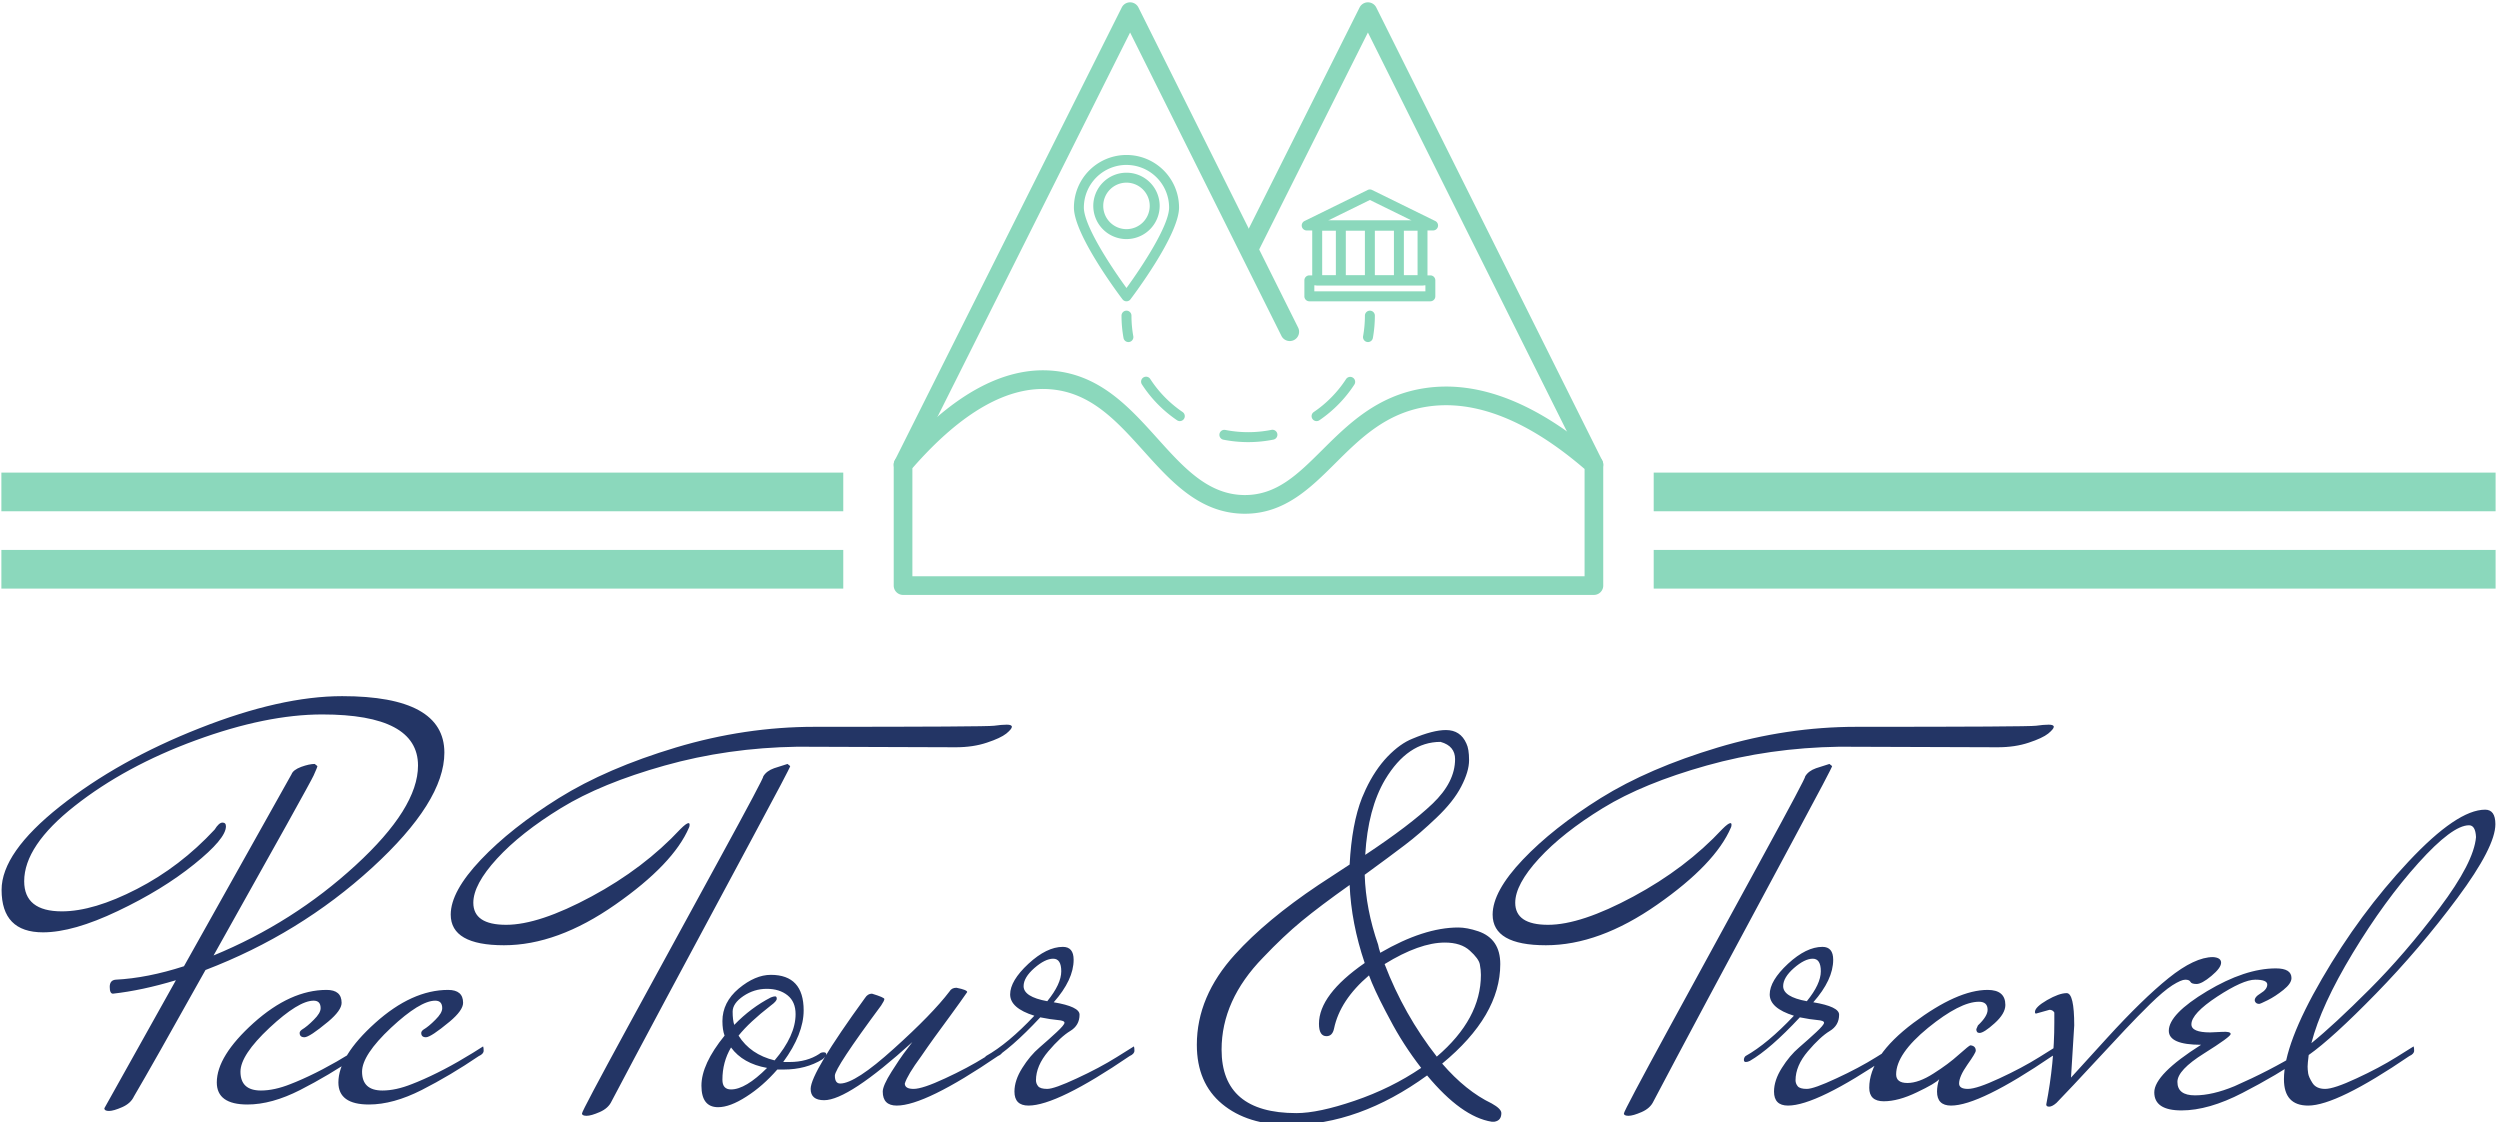 <svg xmlns="http://www.w3.org/2000/svg" version="1.1" xmlns:xlink="http://www.w3.org/1999/xlink" xmlns:svgjs="http://svgjs.dev/svgjs" width="1000" height="449" viewBox="0 0 1000 449"><g transform="matrix(1,0,0,1,-0.606,0.944)"><svg viewBox="0 0 396 178" data-background-color="#ffffff" preserveAspectRatio="xMidYMid meet" height="449" width="1000" xmlns="http://www.w3.org/2000/svg" xmlns:xlink="http://www.w3.org/1999/xlink"><g id="tight-bounds" transform="matrix(1,0,0,1,0.24,-0.005)"><svg viewBox="0 0 395.52 178.019" height="178.019" width="395.52"><g><svg viewBox="0 0 395.52 178.019" height="178.019" width="395.52"><g transform="matrix(1,0,0,1,0,110.023)"><svg viewBox="0 0 395.52 67.996" height="67.996" width="395.52"><g id="textblocktransform"><svg viewBox="0 0 395.52 67.996" height="67.996" width="395.52" id="textblock"><g><svg viewBox="0 0 395.52 67.996" height="67.996" width="395.52"><g transform="matrix(1,0,0,1,0,0)"><svg width="395.52" viewBox="-7.55 -37.25 231.76 39.85" height="67.996" data-palette-color="#233565"><path d="M21.55-30.95L21.8-30.75Q21.8-30.65 21.45-29.88 21.1-29.1 12.15-13.15L12.15-13.15Q19.55-16.2 25.35-21.53 31.15-26.85 31.15-30.8L31.15-30.8Q31.15-35.55 22.25-35.55L22.25-35.55Q17.05-35.55 10.5-33.15 3.95-30.75-0.75-27.05-5.45-23.35-5.45-20.05L-5.45-20.05Q-5.45-17.25-1.95-17.25L-1.95-17.25Q1-17.25 5.03-19.33 9.05-21.4 12.25-24.85L12.25-24.85Q12.65-25.5 12.98-25.5 13.3-25.5 13.3-25.15L13.3-25.15Q13.3-24 10.35-21.63 7.4-19.25 3.25-17.28-0.9-15.3-3.7-15.3L-3.7-15.3Q-7.55-15.3-7.55-19.25L-7.55-19.25Q-7.55-22.7-2.13-27 3.3-31.3 10.85-34.27 18.4-37.25 24.1-37.25L24.1-37.25Q33.6-37.25 33.6-32L33.6-32Q33.6-27.45 26.88-21.3 20.15-15.15 11.4-11.8L11.4-11.8Q6.4-2.85 4.75-0.05L4.75-0.05Q4.45 0.6 3.65 0.95 2.85 1.3 2.43 1.3 2 1.3 2 1.05L2 1.05 8.65-10.85Q5.5-9.9 2.8-9.6L2.8-9.6Q2.5-9.6 2.5-10.23 2.5-10.85 3.05-10.9L3.05-10.9Q6-11.05 9.4-12.15L9.4-12.15 19.4-30Q19.55-30.4 20.3-30.68 21.05-30.95 21.55-30.95L21.55-30.95ZM19.3-1.2L19.8-1.4Q22.2-2.4 24.95-4.1L24.95-4.1 25.9-4.7Q25.95-4.6 25.95-4.3 25.95-4 25.5-3.8L25.5-3.8Q22.85-2 20.2-0.65 17.55 0.7 15.3 0.7L15.3 0.7Q12.45 0.7 12.45-1.35L12.45-1.35Q12.45-3.8 15.87-6.88 19.3-9.95 22.65-9.95L22.65-9.95Q24.05-9.95 24.05-8.75L24.05-8.75Q24.05-8.05 22.8-7L22.8-7Q21.05-5.55 20.6-5.55 20.15-5.55 20.15-5.95L20.15-5.95Q20.15-6.1 20.35-6.25L20.35-6.25Q20.85-6.55 21.47-7.18 22.1-7.8 22.1-8.25L22.1-8.25Q22.1-8.95 21.45-8.95L21.45-8.95Q20.05-8.95 17.35-6.43 14.65-3.9 14.65-2.35L14.65-2.35Q14.65-0.6 16.55-0.6L16.55-0.6Q17.8-0.6 19.3-1.2L19.3-1.2ZM30.59-1.2L31.09-1.4Q33.5-2.4 36.25-4.1L36.25-4.1 37.2-4.7Q37.25-4.6 37.25-4.3 37.25-4 36.8-3.8L36.8-3.8Q34.15-2 31.5-0.65 28.84 0.7 26.59 0.7L26.59 0.7Q23.75 0.7 23.75-1.35L23.75-1.35Q23.75-3.8 27.17-6.88 30.59-9.95 33.95-9.95L33.95-9.95Q35.34-9.95 35.34-8.75L35.34-8.75Q35.34-8.05 34.09-7L34.09-7Q32.34-5.55 31.89-5.55 31.45-5.55 31.45-5.95L31.45-5.95Q31.45-6.1 31.64-6.25L31.64-6.25Q32.15-6.55 32.77-7.18 33.4-7.8 33.4-8.25L33.4-8.25Q33.4-8.95 32.75-8.95L32.75-8.95Q31.34-8.95 28.64-6.43 25.95-3.9 25.95-2.35L25.95-2.35Q25.95-0.6 27.84-0.6L27.84-0.6Q29.09-0.6 30.59-1.2L30.59-1.2ZM67.99-34.4L67.99-34.4Q83.99-34.4 84.69-34.5 85.39-34.6 85.87-34.6 86.34-34.6 86.34-34.4 86.34-34.2 85.82-33.77 85.29-33.35 84.02-32.93 82.74-32.5 81.14-32.5L81.14-32.5 66.39-32.55Q59.94-32.45 54.07-30.8 48.19-29.15 44.44-26.85 40.69-24.55 38.49-22.15 36.29-19.75 36.29-18.05L36.29-18.05Q36.29-16 39.34-16 42.39-16 47.27-18.63 52.14-21.25 55.54-24.9L55.54-24.9Q56.09-25.45 56.29-25.45L56.29-25.45Q56.39-25.45 56.39-25.3 56.39-25.15 56.34-25.05L56.34-25.05Q54.89-21.65 49.49-17.88 44.09-14.1 39.14-14.1 34.19-14.1 34.19-16.95L34.19-16.95Q34.19-19.1 36.99-22.05 39.79-25 44.24-27.78 48.69-30.55 55.12-32.48 61.54-34.4 67.99-34.4ZM65.49-30.95L65.74-30.75Q65.74-30.6 62.24-24.1L62.24-24.1Q52.69-6.35 49.14 0.4L49.14 0.4Q48.84 1.05 48.04 1.4 47.24 1.75 46.82 1.75 46.39 1.75 46.39 1.53 46.39 1.3 50.64-6.5 54.89-14.3 59.12-22.03 63.34-29.75 63.24-29.8L63.24-29.8Q63.54-30.3 64.24-30.55L64.24-30.55 65.49-30.95ZM68.74-3.5L68.74-3.5Q67.19-2.55 65.14-2.55L65.14-2.55 64.54-2.55Q63.19-1 61.66-0.03 60.14 0.95 59.04 0.95L59.04 0.95Q57.49 0.95 57.49-1.05 57.49-3.05 59.64-5.7L59.64-5.7Q59.44-6.25 59.44-7.05L59.44-7.05Q59.44-8.8 60.96-10.08 62.49-11.35 63.94-11.35L63.94-11.35Q66.99-11.35 66.99-8.05L66.99-8.05Q66.99-5.85 65.09-3.25L65.09-3.25 65.69-3.25Q67.29-3.25 68.44-4L68.44-4Q68.59-4.15 68.84-4.15 69.09-4.15 69.09-3.98 69.09-3.8 68.74-3.5ZM63.94-9.25L63.94-9.25Q64.19-9.35 64.34-9.35 64.49-9.35 64.49-9.13 64.49-8.9 63.94-8.5L63.94-8.5Q61.94-6.95 60.94-5.7L60.94-5.7Q62.04-3.95 64.29-3.4L64.29-3.4Q66.24-5.7 66.24-7.7L66.24-7.7Q66.24-8.85 65.49-9.45 64.74-10.05 63.56-10.05 62.39-10.05 61.39-9.38 60.39-8.7 60.39-7.93 60.39-7.15 60.54-6.7L60.54-6.7Q62.09-8.3 63.94-9.25ZM60.24-4.6L60.24-4.6Q59.44-3.25 59.44-1.6L59.44-1.6Q59.44-0.7 60.24-0.7L60.24-0.7Q61.59-0.7 63.59-2.7L63.59-2.7Q61.34-3.1 60.24-4.6ZM74.34-0.5L74.34-0.5Q74.34-1.05 75.16-2.35 75.99-3.65 76.26-4 76.54-4.35 77.09-5.1L77.09-5.1Q71.14 0.3 68.89 0.3L68.89 0.3Q67.64 0.3 67.64-0.75L67.64-0.75Q67.64-2.25 72.69-9.2L72.69-9.2Q72.94-9.6 73.34-9.6L73.34-9.6Q74.49-9.25 74.49-9.1 74.49-8.95 74.19-8.5L74.19-8.5Q69.89-2.7 69.89-1.98 69.89-1.25 70.39-1.25L70.39-1.25Q71.79-1.25 75.36-4.48 78.94-7.7 80.54-9.8L80.54-9.8Q80.74-10.15 81.19-10.15L81.19-10.15Q82.19-9.95 82.19-9.75L82.19-9.75Q81.64-8.95 80.69-7.65 79.74-6.35 79.14-5.53 78.54-4.7 77.89-3.75L77.89-3.75Q76.64-2.05 76.39-1.25L76.39-1.25Q76.39-0.75 77.21-0.75 78.04-0.75 80.14-1.73 82.24-2.7 83.84-3.7L83.84-3.7 85.44-4.7Q85.49-4.6 85.49-4.3 85.49-4 85.04-3.8L85.04-3.8Q78.29 0.8 75.64 0.8L75.64 0.8Q74.34 0.8 74.34-0.5ZM84.33-3.35L84.33-3.35Q84.13-3.25 83.96-3.25 83.78-3.25 83.78-3.45 83.78-3.65 83.93-3.8L83.93-3.8Q85.98-4.95 88.43-7.55L88.43-7.55Q86.18-8.25 86.18-9.53 86.18-10.8 87.88-12.38 89.58-13.95 91.08-13.95L91.08-13.95Q92.08-13.95 92.08-12.75L92.08-12.75Q92.08-10.9 90.23-8.8L90.23-8.8Q92.63-8.4 92.63-7.65L92.63-7.65Q92.63-6.65 91.76-6.13 90.88-5.6 89.73-4.25 88.58-2.9 88.58-1.55L88.58-1.55Q88.58-1.25 88.78-1 88.98-0.75 89.63-0.75 90.28-0.75 92.38-1.73 94.48-2.7 96.08-3.7L96.08-3.7 97.68-4.7Q97.73-4.6 97.73-4.3 97.73-4 97.28-3.8L97.28-3.8Q90.53 0.8 87.88 0.8L87.88 0.8Q86.58 0.8 86.58-0.5L86.58-0.5Q86.58-1.55 87.31-2.7 88.03-3.85 88.91-4.6 89.78-5.35 90.51-6.03 91.23-6.7 91.23-6.9 91.23-7.1 90.61-7.15 89.98-7.2 88.98-7.4L88.98-7.4Q86.23-4.45 84.33-3.35ZM87.43-10.3L87.43-10.3Q87.43-9.3 89.63-8.9L89.63-8.9Q90.93-10.5 90.93-11.68 90.93-12.85 90.18-12.85 89.43-12.85 88.43-11.98 87.43-11.1 87.43-10.3ZM130.93 0.6L130.93 0.6Q131.83 1.1 131.83 1.5L131.83 1.5Q131.83 2.2 131.18 2.3L131.18 2.3 130.93 2.3Q128.13 1.85 124.93-2L124.93-2Q118.58 2.6 112.13 2.6L112.13 2.6Q108.23 2.6 105.88 0.65 103.53-1.3 103.53-4.85L103.53-4.85Q103.53-9.35 107.08-13.25L107.08-13.25Q109.98-16.45 114.83-19.7L114.83-19.7Q115.88-20.4 117.73-21.6L117.73-21.6Q117.93-25.4 118.88-27.8L118.88-27.8 119.23-28.6Q120.08-30.4 121.25-31.63 122.43-32.85 123.58-33.3L123.58-33.3Q125.48-34.1 126.68-34.1L126.68-34.1Q128.03-34.1 128.58-32.85L128.58-32.85Q128.83-32.35 128.83-31.3 128.83-30.25 128.1-28.85 127.38-27.45 125.8-25.95 124.23-24.45 122.88-23.43 121.53-22.4 119.13-20.65L119.13-20.65Q119.23-17.45 120.38-14.15L120.38-14.15Q120.43-13.85 120.58-13.4L120.58-13.4Q124.63-15.75 127.83-15.75L127.83-15.75Q128.63-15.75 129.68-15.4L129.68-15.4Q131.73-14.7 131.73-12.35L131.73-12.35Q131.73-7.55 126.33-3.1L126.33-3.1Q128.53-0.55 130.93 0.6ZM121.48-7.2L121.08-7.95Q119.98-10.05 119.53-11.3L119.53-11.3Q116.83-9 116.28-6.35L116.28-6.35Q116.13-5.65 115.58-5.65L115.58-5.65Q114.88-5.65 114.88-6.8L114.88-6.8Q114.88-9.5 119.13-12.45L119.13-12.45Q117.88-16.15 117.73-19.7L117.73-19.7Q114.98-17.75 113.28-16.35 111.58-14.95 109.68-12.95L109.68-12.95Q105.83-9 105.83-4.4L105.83-4.4Q105.83 1.5 112.78 1.5L112.78 1.5Q114.83 1.5 118.2 0.35 121.58-0.8 124.38-2.7L124.38-2.7Q122.68-4.9 121.48-7.2L121.48-7.2ZM129.93-11.35L129.93-11.35Q129.93-11.8 129.83-12.33 129.73-12.85 128.9-13.6 128.08-14.35 126.58-14.35L126.58-14.35Q124.23-14.35 120.98-12.35L120.98-12.35Q122.78-7.65 125.83-3.75L125.83-3.75Q129.93-7.25 129.93-11.35ZM127.53-31.4L127.53-31.4Q127.53-32 127.2-32.4 126.88-32.8 126.18-33L126.18-33Q123.13-33 121.03-29.5L121.03-29.5Q119.43-26.8 119.18-22.5L119.18-22.5Q123.33-25.25 125.43-27.25 127.53-29.25 127.53-31.4ZM164.82-34.4L164.82-34.4Q180.82-34.4 181.52-34.5 182.22-34.6 182.7-34.6 183.17-34.6 183.17-34.4 183.17-34.2 182.65-33.77 182.12-33.35 180.85-32.93 179.57-32.5 177.97-32.5L177.97-32.5 163.22-32.55Q156.77-32.45 150.9-30.8 145.02-29.15 141.27-26.85 137.52-24.55 135.32-22.15 133.12-19.75 133.12-18.05L133.12-18.05Q133.12-16 136.17-16 139.22-16 144.1-18.63 148.97-21.25 152.37-24.9L152.37-24.9Q152.92-25.45 153.12-25.45L153.12-25.45Q153.22-25.45 153.22-25.3 153.22-25.15 153.17-25.05L153.17-25.05Q151.72-21.65 146.32-17.88 140.92-14.1 135.97-14.1 131.02-14.1 131.02-16.95L131.02-16.95Q131.02-19.1 133.82-22.05 136.62-25 141.07-27.78 145.52-30.55 151.95-32.48 158.37-34.4 164.82-34.4ZM162.32-30.95L162.57-30.75Q162.57-30.6 159.07-24.1L159.07-24.1Q149.52-6.35 145.97 0.4L145.97 0.4Q145.67 1.05 144.87 1.4 144.07 1.75 143.65 1.75 143.22 1.75 143.22 1.53 143.22 1.3 147.47-6.5 151.72-14.3 155.95-22.03 160.17-29.75 160.07-29.8L160.07-29.8Q160.37-30.3 161.07-30.55L161.07-30.55 162.32-30.95ZM154.92-3.35L154.92-3.35Q154.72-3.25 154.55-3.25 154.37-3.25 154.37-3.45 154.37-3.65 154.52-3.8L154.52-3.8Q156.57-4.95 159.02-7.55L159.02-7.55Q156.77-8.25 156.77-9.53 156.77-10.8 158.47-12.38 160.17-13.95 161.67-13.95L161.67-13.95Q162.67-13.95 162.67-12.75L162.67-12.75Q162.67-10.9 160.82-8.8L160.82-8.8Q163.22-8.4 163.22-7.65L163.22-7.65Q163.22-6.65 162.35-6.13 161.47-5.6 160.32-4.25 159.17-2.9 159.17-1.55L159.17-1.55Q159.17-1.25 159.37-1 159.57-0.75 160.22-0.75 160.87-0.75 162.97-1.73 165.07-2.7 166.67-3.7L166.67-3.7 168.27-4.7Q168.32-4.6 168.32-4.3 168.32-4 167.87-3.8L167.87-3.8Q161.12 0.8 158.47 0.8L158.47 0.8Q157.17 0.8 157.17-0.5L157.17-0.5Q157.17-1.55 157.9-2.7 158.62-3.85 159.5-4.6 160.37-5.35 161.1-6.03 161.82-6.7 161.82-6.9 161.82-7.1 161.2-7.15 160.57-7.2 159.57-7.4L159.57-7.4Q156.82-4.45 154.92-3.35ZM158.02-10.3L158.02-10.3Q158.02-9.3 160.22-8.9L160.22-8.9Q161.52-10.5 161.52-11.68 161.52-12.85 160.77-12.85 160.02-12.85 159.02-11.98 158.02-11.1 158.02-10.3ZM176.27-5.95L176.27-5.95Q175.97-5.95 175.97-6.3L175.97-6.3 176.12-6.65Q177.02-7.5 177.02-8.1L177.02-8.1Q177.02-8.85 176.22-8.85L176.22-8.85Q174.47-8.85 171.49-6.43 168.52-4 168.52-2.1L168.52-2.1Q168.52-1.3 169.57-1.3 170.62-1.3 171.99-2.18 173.37-3.05 174.34-3.93 175.32-4.8 175.42-4.8L175.42-4.8Q175.92-4.75 175.92-4.3L175.92-4.3Q175.92-4.1 175.14-3 174.37-1.9 174.37-1.25L174.37-1.25Q174.37-0.75 175.19-0.75 176.02-0.75 178.12-1.73 180.22-2.7 181.82-3.7L181.82-3.7 183.42-4.7Q183.47-4.6 183.47-4.3 183.47-4 183.02-3.8L183.02-3.8Q176.27 0.8 173.62 0.8L173.62 0.8Q172.32 0.8 172.32-0.5L172.32-0.5Q172.32-1.05 172.52-1.65L172.52-1.65Q172.17-1.25 170.44-0.43 168.72 0.4 167.37 0.4 166.02 0.4 166.02-0.85L166.02-0.85Q166.02-3.8 170.12-6.88 174.22-9.95 177.02-9.95L177.02-9.95Q178.67-9.95 178.67-8.55L178.67-8.55Q178.67-7.75 177.67-6.85 176.67-5.95 176.27-5.95ZM182.77-8.1L182.77-8.1 181.52-7.75Q181.42-7.75 181.42-7.9L181.42-7.9Q181.42-8.35 182.54-9 183.67-9.65 184.37-9.65 185.07-9.65 185.07-6.65L185.07-6.65 184.77-1.8Q184.82-1.85 188.12-5.48 191.42-9.1 193.84-11.05 196.27-13 197.97-13L197.97-13Q198.72-12.95 198.72-12.48 198.72-12 197.82-11.25 196.92-10.5 196.44-10.5 195.97-10.5 195.87-10.7 195.77-10.9 195.39-10.9 195.02-10.9 194.19-10.38 193.37-9.85 192.14-8.65 190.92-7.45 189.82-6.28 188.72-5.1 186.79-3.03 184.87-0.95 183.42 0.55L183.42 0.55Q183.02 0.9 182.74 0.9 182.47 0.9 182.47 0.7L182.47 0.7Q183.22-3.15 183.22-6.9L183.22-6.9 183.22-7.85Q183.07-8.1 182.77-8.1ZM196.86-4.85L196.86-4.85Q193.86-4.85 193.86-6.15L193.86-6.15Q193.86-7.7 197.41-9.83 200.96-11.95 203.81-11.95L203.81-11.95Q205.26-11.95 205.26-11.05L205.26-11.05Q205.26-10.55 204.51-9.95 203.76-9.35 203.06-9 202.36-8.65 202.26-8.65L202.26-8.65Q201.96-8.65 201.86-8.9L201.86-8.9Q201.76-9.25 202.39-9.63 203.01-10 203.01-10.45 203.01-10.9 201.89-10.9 200.76-10.9 198.36-9.33 195.96-7.75 195.96-6.75L195.96-6.75Q195.96-6 197.71-6L197.71-6Q198.01-6 198.81-6.05 199.61-6.1 199.61-5.85 199.61-5.6 197.14-4.05 194.66-2.5 194.66-1.4L194.66-1.4Q194.66-0.15 196.29-0.15 197.91-0.15 199.96-1L199.96-1Q203.26-2.45 205.96-4.1L205.96-4.1 206.91-4.7Q206.96-4.6 206.96-4.3 206.96-4 206.51-3.8L206.51-3.8Q203.86-2 200.71-0.38 197.56 1.25 195.04 1.25 192.51 1.25 192.51-0.43 192.51-2.1 196.86-4.85ZM206.81 0.8L206.81 0.8Q204.56 0.8 204.56-1.65L204.56-1.65Q204.56-4.9 208.09-10.98 211.61-17.05 216.14-21.88 220.66-26.7 223.26-26.7L223.26-26.7Q224.21-26.7 224.21-25.35L224.21-25.35Q224.21-23.25 220.69-18.5 217.16-13.75 213.11-9.6 209.06-5.45 206.86-3.9L206.86-3.9Q206.76-3.1 206.76-2.83 206.76-2.55 206.81-2.2 206.86-1.85 207.21-1.3 207.56-0.75 208.39-0.75 209.21-0.75 211.31-1.73 213.41-2.7 215.01-3.7L215.01-3.7 216.61-4.7Q216.66-4.6 216.66-4.3 216.66-4 216.21-3.8L216.21-3.8Q209.46 0.8 206.81 0.8ZM222.41-24.15L222.41-24.15Q222.36-25.25 221.76-25.25L221.76-25.25Q220.21-25.25 217.06-21.75 213.91-18.25 210.96-13.38 208.01-8.5 207.11-5L207.11-5Q209.21-6.7 212.51-10 215.81-13.3 219.01-17.55 222.21-21.8 222.41-24.15Z" opacity="1" transform="matrix(1,0,0,1,0,0)" fill="#233565" class="wordmark-text-0" data-fill-palette-color="primary" id="text-0"></path></svg></g></svg></g></svg></g></svg></g><g transform="matrix(1,0,0,1,133.503,0)"><svg viewBox="0 0 128.514 93.97" height="93.97" width="128.514"><g><svg xmlns="http://www.w3.org/2000/svg" data-name="Livello 1" viewBox="2.5 10.328 95 79.343" x="8" y="0" height="93.97" width="112.514" class="icon-icon-0" data-fill-palette-color="accent" id="icon-0"><path d="M96.253 73.488a1.248 1.248 0 0 1-1.118-0.691L65.99 14.368 51.217 43.844a1.248 1.248 0 1 1-2.232-1.118L64.877 11.017a1.248 1.248 0 0 1 1.116-0.689h0a1.248 1.248 0 0 1 1.116 0.691L97.369 71.682A1.249 1.249 0 0 1 96.253 73.488Z" fill="#8bd8bc" data-fill-palette-color="accent"></path><path d="M3.747 73.488A1.249 1.249 0 0 1 2.633 71.68l30.4-60.663a1.248 1.248 0 0 1 1.116-0.689h0a1.249 1.249 0 0 1 1.116 0.691L56.646 53.876a1.248 1.248 0 1 1-2.234 1.114L34.15 14.368 4.864 72.8A1.248 1.248 0 0 1 3.747 73.488Z" fill="#8bd8bc" data-fill-palette-color="accent"></path><path d="M66 55.816a0.666 0.666 0 0 1-0.656-0.783 15.78 15.78 0 0 0 0.246-2.78 0.666 0.666 0 0 1 1.331 0 17.12 17.12 0 0 1-0.267 3.015A0.666 0.666 0 0 1 66 55.816Z" fill="#8bd8bc" data-fill-palette-color="accent"></path><path d="M49.958 69.212a17.084 17.084 0 0 1-3.345-0.33 0.666 0.666 0 0 1 0.261-1.305 15.868 15.868 0 0 0 6.176 0 0.666 0.666 0 1 1 0.262 1.305A17.084 17.084 0 0 1 49.958 69.212ZM40.809 66.4a0.662 0.662 0 0 1-0.374-0.115 16.95 16.95 0 0 1-4.692-4.782 0.666 0.666 0 1 1 1.115-0.727 15.626 15.626 0 0 0 4.325 4.409A0.666 0.666 0 0 1 40.809 66.4Zm18.307 0a0.666 0.666 0 0 1-0.375-1.216 15.624 15.624 0 0 0 4.323-4.411 0.666 0.666 0 0 1 1.116 0.727 16.95 16.95 0 0 1-4.689 4.785A0.663 0.663 0 0 1 59.115 66.4Z" fill="#8bd8bc" data-fill-palette-color="accent"></path><path d="M33.921 55.816a0.666 0.666 0 0 1-0.654-0.548A17.12 17.12 0 0 1 33 52.252a0.666 0.666 0 0 1 1.331 0 15.78 15.78 0 0 0 0.246 2.78 0.666 0.666 0 0 1-0.538 0.773A0.683 0.683 0 0 1 33.921 55.816Z" fill="#8bd8bc" data-fill-palette-color="accent"></path><path d="M33.665 50.359a0.666 0.666 0 0 1-0.53-0.262c-0.266-0.349-6.508-8.592-6.508-12.293a7.038 7.038 0 0 1 14.076 0c0 3.7-6.243 11.944-6.508 12.293A0.666 0.666 0 0 1 33.665 50.359Zm0-18.262A5.713 5.713 0 0 0 27.958 37.8c0 2.46 3.729 8.069 5.707 10.775 1.978-2.707 5.707-8.317 5.707-10.775A5.713 5.713 0 0 0 33.665 32.1Z" fill="#8bd8bc" data-fill-palette-color="accent"></path><path d="M33.665 42.028a4.444 4.444 0 1 1 4.443-4.444A4.449 4.449 0 0 1 33.665 42.028Zm0-7.556a3.112 3.112 0 1 0 3.112 3.112A3.116 3.116 0 0 0 33.665 34.472Z" fill="#8bd8bc" data-fill-palette-color="accent"></path><path d="M73.3 48.219H59.2a0.666 0.666 0 0 1-0.666-0.666V40.207a0.666 0.666 0 0 1 0.666-0.666H73.3a0.666 0.666 0 0 1 0.666 0.666v7.346A0.666 0.666 0 0 1 73.3 48.219ZM59.866 46.888H72.638V40.873H59.866v6.015Z" fill="#8bd8bc" data-fill-palette-color="accent"></path><rect x="61.699" y="40.207" width="1.331" height="7.346" fill="#8bd8bc" data-fill-palette-color="accent"></rect><rect x="65.587" y="40.207" width="1.331" height="7.181" fill="#8bd8bc" data-fill-palette-color="accent"></rect><rect x="69.474" y="40.532" width="1.331" height="6.857" fill="#8bd8bc" data-fill-palette-color="accent"></rect><path d="M74.714 40.873H57.791A0.666 0.666 0 0 1 57.5 39.61l8.462-4.158a0.665 0.665 0 0 1 0.587 0l8.462 4.158A0.666 0.666 0 0 1 74.714 40.873ZM60.655 39.542h11.2l-5.6-2.75Z" fill="#8bd8bc" data-fill-palette-color="accent"></path><path d="M74.354 50.359H58.15a0.666 0.666 0 0 1-0.666-0.666v-2.14a0.666 0.666 0 0 1 0.666-0.666h16.2a0.666 0.666 0 0 1 0.666 0.666v2.14A0.666 0.666 0 0 1 74.354 50.359ZM58.816 49.027H73.688V48.219H58.816v0.808Z" fill="#8bd8bc" data-fill-palette-color="accent"></path><path d="M96.252 89.671H3.748A1.248 1.248 0 0 1 2.5 88.423V72.239a1.248 1.248 0 0 1 0.3-0.814c7.264-8.437 14.361-12.4 21.092-11.762 6.3 0.591 10.188 4.913 13.948 9.091 3.467 3.853 6.742 7.492 11.577 7.545h0.107c4.279 0 7.1-2.8 10.362-6.046C63.319 66.844 67.207 62.98 73.511 62c7.3-1.135 15.23 2 23.563 9.3a1.248 1.248 0 0 1 0.425 0.939V88.423A1.248 1.248 0 0 1 96.252 89.671ZM5 87.175H95V72.808c-7.592-6.531-14.691-9.336-21.11-8.34-5.5 0.854-8.931 4.261-12.246 7.556C58.3 75.353 54.834 78.8 49.526 78.8H49.392c-5.931-0.065-9.731-4.287-13.406-8.371-3.6-4-7-7.775-12.325-8.276C17.87 61.6 11.592 65.155 5 72.705v14.47Z" fill="#8bd8bc" data-fill-palette-color="accent"></path></svg></g></svg></g><g><rect width="133.503" height="6.132" y="86.839" x="262.017" fill="#8bd8bc" data-fill-palette-color="accent"></rect><rect width="133.503" height="6.132" y="86.839" x="0" fill="#8bd8bc" data-fill-palette-color="accent"></rect><rect width="133.503" height="6.132" y="74.575" x="262.017" fill="#8bd8bc" data-fill-palette-color="accent"></rect><rect width="133.503" height="6.132" y="74.575" x="0" fill="#8bd8bc" data-fill-palette-color="accent"></rect></g></svg></g><defs></defs></svg><rect width="395.52" height="178.019" fill="none" stroke="none" visibility="hidden"></rect></g></svg></g></svg>